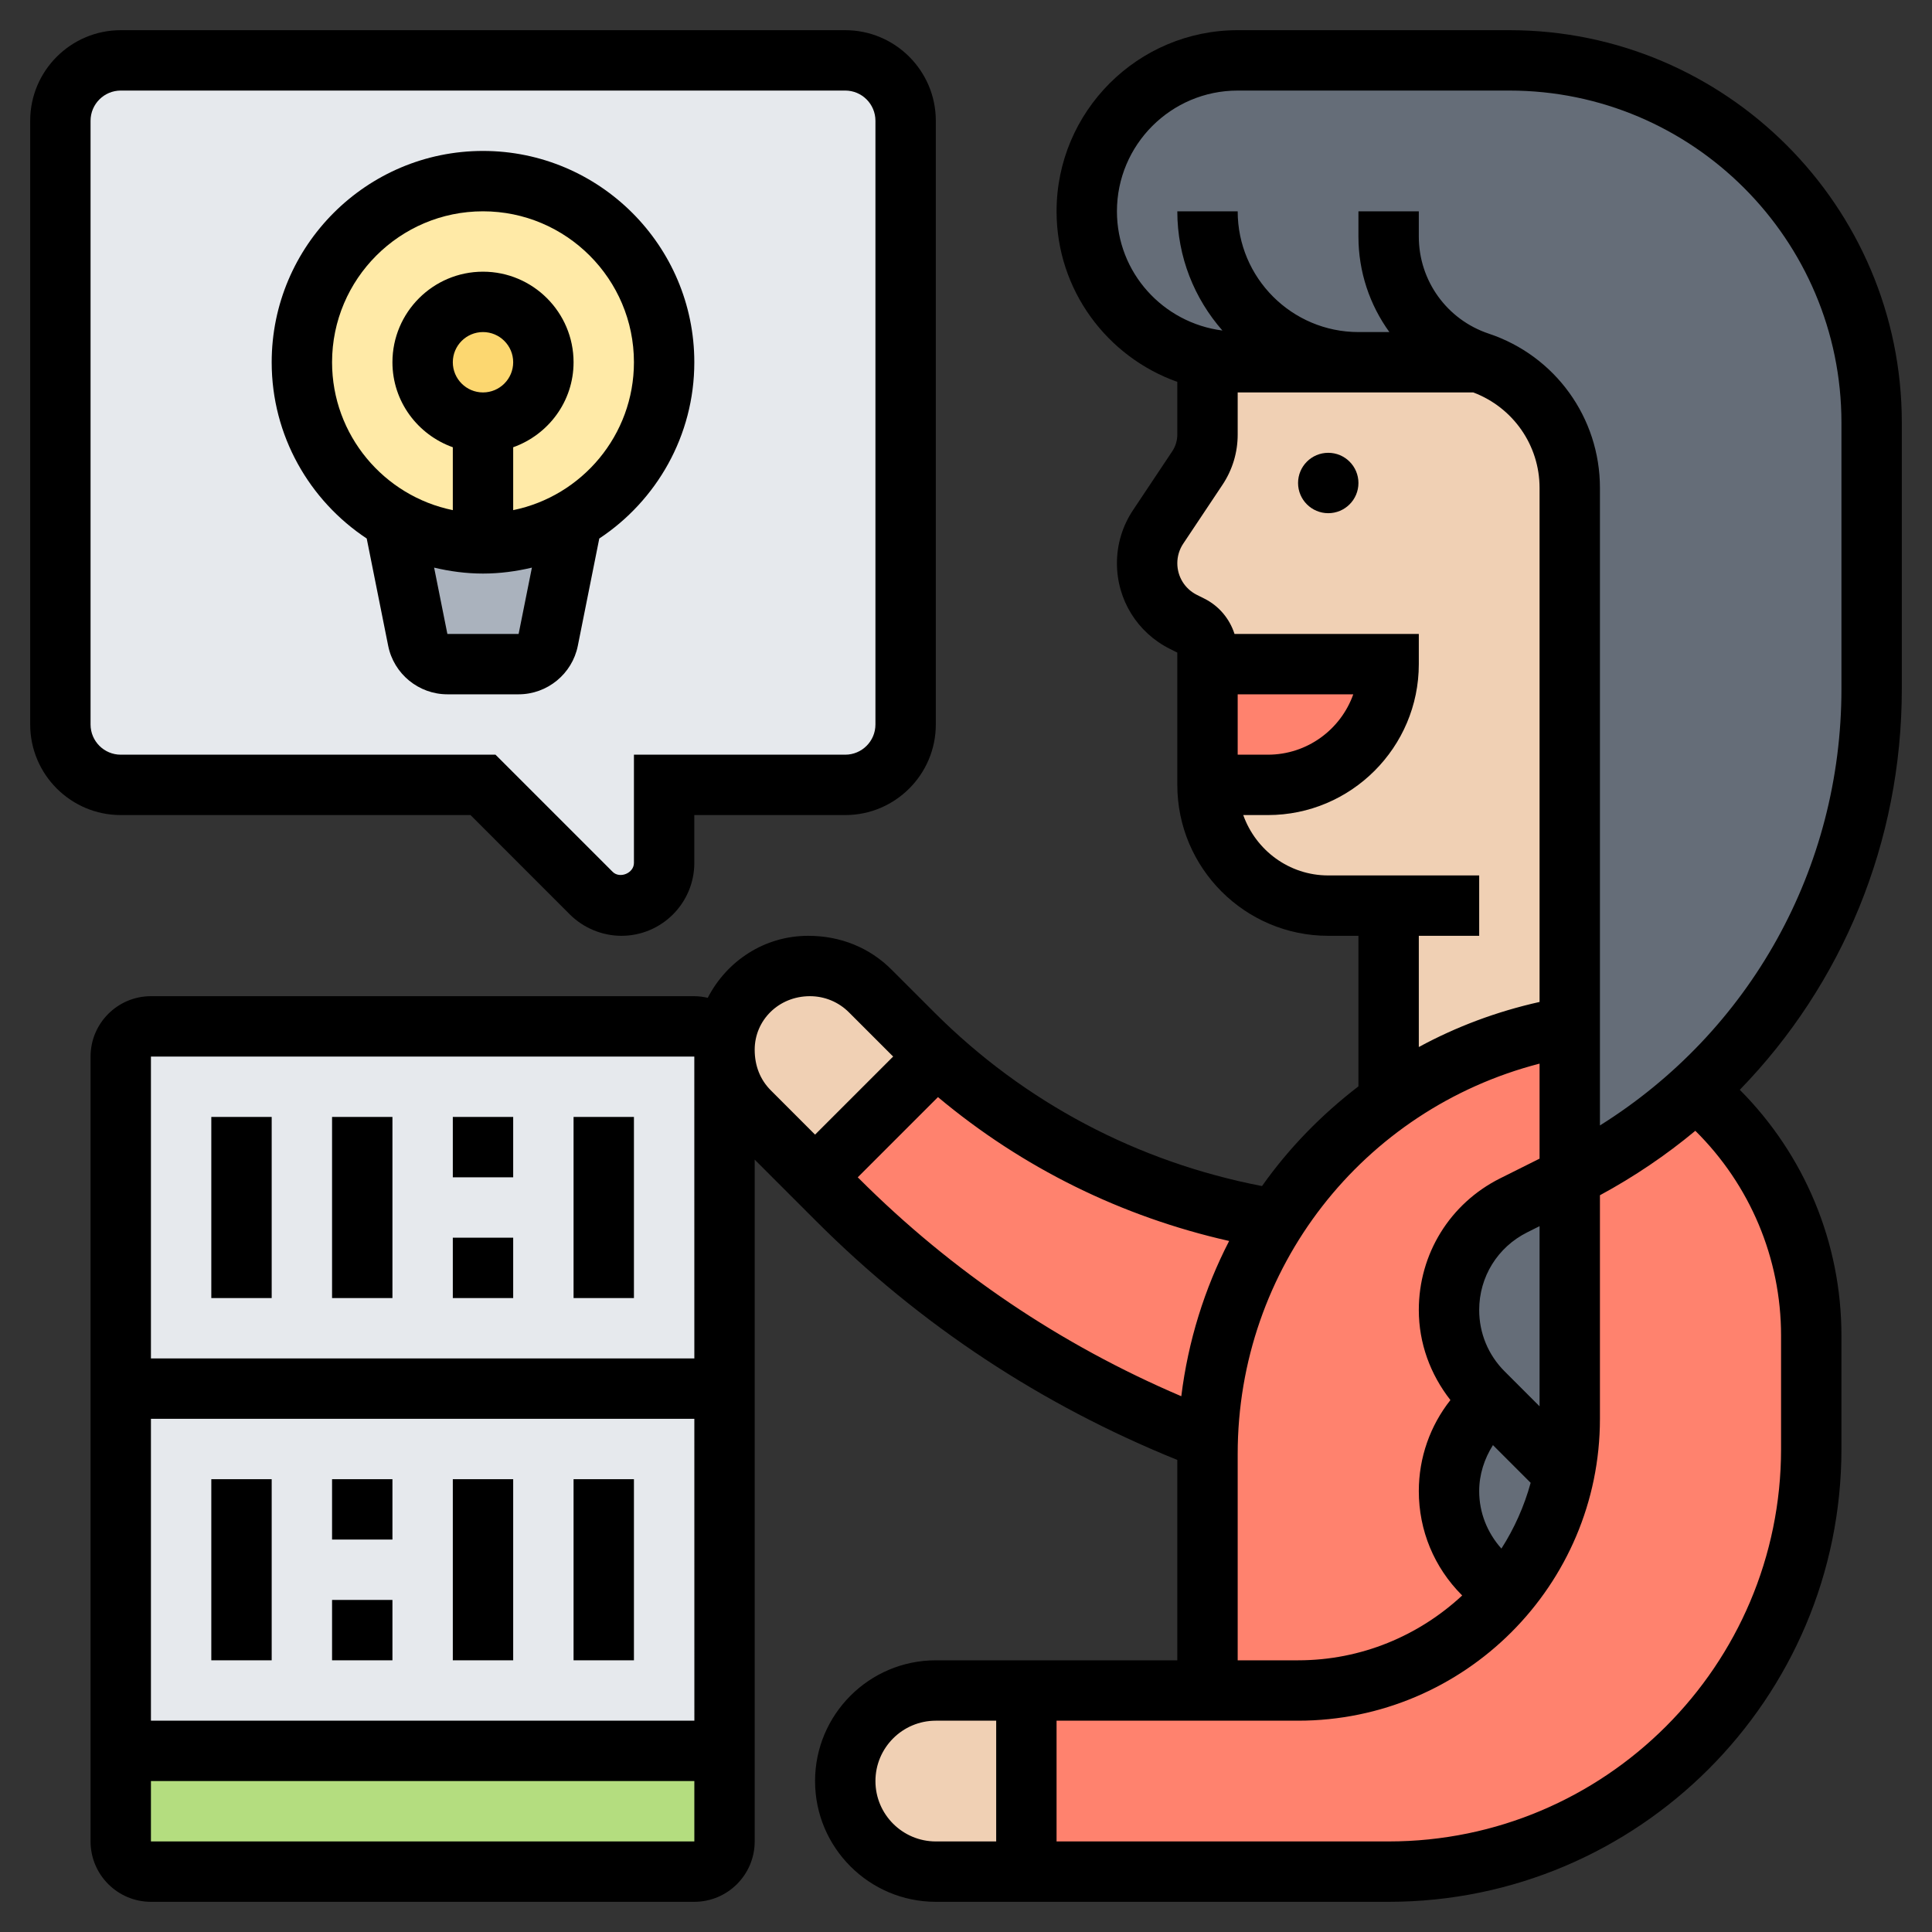 <svg id="_x33_0" enable-background="new 0 0 64 64" height="512" viewBox="0 0 64 64" width="512" xmlns="http://www.w3.org/2000/svg"><rect x="0" y="0" width="64" height="64" fill="#333333" stroke="none"/><g><g><g><path d="m49 12h-4-4c-.34 0-.68-.03-1-.1-2.28-.46-4-2.48-4-4.9 0-1.38.56-2.63 1.46-3.54.91-.9 2.16-1.46 3.54-1.46h9c6.63 0 12 5.37 12 12v8.82c0 5.12-2.16 9.92-5.82 13.29-1.23 1.14-2.64 2.12-4.18 2.89v-5-17.84c0-.94-.3-1.84-.83-2.56-.53-.73-1.27-1.3-2.17-1.6z" fill="#656d78"/></g><g><path d="m51.82 48.82-2.41-2.41-.28-.28c-.72-.72-1.13-1.71-1.13-2.74 0-1.46.83-2.8 2.14-3.46l1.86-.93v8c0 .62-.06 1.23-.18 1.82z" fill="#656d78"/></g><g><path d="m49.41 46.41 2.41 2.41c-.32 1.52-1.01 2.89-1.98 4.02l-.71-.71c-.72-.72-1.13-1.71-1.13-2.74 0-1.17.53-2.26 1.41-2.98z" fill="#656d78"/></g><g><path d="m52 34v5l-1.86.93c-1.31.66-2.14 2-2.14 3.46 0 1.03.41 2.02 1.13 2.74l.28.28c-.88.72-1.41 1.81-1.41 2.98 0 1.03.41 2.02 1.13 2.74l.71.71c-1.65 1.94-4.1 3.16-6.84 3.16h-3v-7.83c0-.16 0-.31.01-.47.08-2.66.9-5.17 2.27-7.3.98-1.52 2.24-2.85 3.72-3.91 1.74-1.25 3.77-2.12 6-2.49z" fill="#ff826e"/></g><g><path d="m60 44.25v3.75c0 7.73-6.27 14-14 14h-12v-6h6 3c2.74 0 5.19-1.22 6.84-3.16.97-1.13 1.66-2.5 1.98-4.02.12-.59.18-1.2.18-1.82v-8c1.54-.77 2.95-1.75 4.18-2.89 2.36 1.96 3.82 4.91 3.82 8.14z" fill="#ff826e"/></g><g><path d="m42.28 40.4c-1.37 2.13-2.19 4.64-2.27 7.3-4.56-1.75-8.75-4.44-12.26-7.95l-.75-.75 4.02-4.02c3.15 2.86 7.06 4.75 11.26 5.42z" fill="#ff826e"/></g><g><path d="m30 4v20c0 1.1-.9 2-2 2h-6v2.59c0 .78-.63 1.41-1.41 1.41-.38 0-.74-.15-1-.41l-3.59-3.59h-12c-1.1 0-2-.9-2-2v-20c0-1.1.9-2 2-2h24c1.1 0 2 .9 2 2z" fill="#e6e9ed"/></g><g><path d="m18.96 17.22-.8 3.98c-.09.46-.5.8-.98.8h-2.36c-.48 0-.89-.34-.98-.8l-.8-3.98c.87.5 1.88.78 2.96.78s2.09-.28 2.96-.78z" fill="#aab2bd"/></g><g><path d="m16 18c-1.08 0-2.09-.28-2.96-.78-1.81-1.03-3.04-2.99-3.04-5.22 0-3.31 2.69-6 6-6s6 2.69 6 6c0 2.23-1.23 4.19-3.04 5.22-.87.5-1.88.78-2.96.78z" fill="#ffeaa7"/></g><g><circle cx="16" cy="12" fill="#fcd770" r="2"/></g><g><path d="m24 58v3c0 .55-.45 1-1 1h-18c-.55 0-1-.45-1-1v-3z" fill="#b4dd7f"/></g><g><path d="m23 34h-18c-.55 0-1 .45-1 1v23h20v-23c0-.55-.45-1-1-1z" fill="#e6e9ed"/></g><g><path d="m34 56v6h-3c-.83 0-1.58-.34-2.12-.88s-.88-1.29-.88-2.12c0-1.66 1.34-3 3-3z" fill="#f0d0b4"/></g><g><path d="m31.02 34.98-4.02 4.02-2.17-2.17c-.53-.53-.83-1.25-.83-2v-.06c0-1.53 1.24-2.77 2.77-2.77h.06c.75 0 1.47.3 2 .83l1.42 1.42c.25.25.51.5.77.73z" fill="#f0d0b4"/></g><g><path d="m52 16.16v17.84c-2.23.37-4.26 1.24-6 2.49v-6.49h-2c-2.21 0-4-1.79-4-4h2c2.21 0 4-1.79 4-4h-6v-.38c0-.38-.21-.73-.55-.9l-.25-.12c-.74-.37-1.2-1.12-1.2-1.94 0-.43.13-.85.36-1.21l1.3-1.95c.22-.32.34-.71.34-1.11v-2.49c.32.07.66.1 1 .1h4 4c.9.3 1.64.87 2.17 1.6.53.72.83 1.62.83 2.56z" fill="#f0d0b4"/></g><g><path d="m40 22h6c0 2.21-1.79 4-4 4h-2z" fill="#ff826e"/></g></g><g><circle cx="44" cy="16" r="1"/><path d="m63 22.819v-8.819c0-7.168-5.832-13-13-13h-9c-3.309 0-6 2.691-6 6 0 2.607 1.673 4.824 4 5.65v1.745c0 .198-.058.39-.168.555l-1.299 1.949c-.349.522-.533 1.13-.533 1.758 0 1.209.672 2.297 1.754 2.838l.246.123v4.382c0 2.757 2.243 5 5 5h1v4.987c-1.225.94-2.307 2.047-3.194 3.303-4.126-.797-7.871-2.769-10.854-5.752l-1.417-1.417c-.723-.723-1.684-1.121-2.762-1.121-1.45 0-2.697.832-3.328 2.054-.144-.033-.292-.054-.445-.054h-18c-1.103 0-2 .897-2 2v26c0 1.103.897 2 2 2h18c1.103 0 2-.897 2-2v-22.586l2.042 2.042c3.439 3.439 7.463 6.089 11.958 7.906v6.638h-8c-2.206 0-4 1.794-4 4s1.794 4 4 4h15c8.271 0 15-6.729 15-15v-3.754c0-3.079-1.219-5.987-3.367-8.145 3.397-3.494 5.367-8.208 5.367-13.282zm-26-15.819c0-2.206 1.794-4 4-4h9c6.065 0 11 4.935 11 11v8.819c0 5.954-3.031 11.352-8 14.463v-21.12c0-2.322-1.48-4.376-3.684-5.11-1.385-.463-2.316-1.754-2.316-3.214v-.838h-2v.838c0 1.166.374 2.264 1.025 3.162h-1.025c-2.206 0-4-1.794-4-4h-2c0 1.513.567 2.892 1.494 3.949-1.965-.252-3.494-1.916-3.494-3.949zm12.842 38.428c-.543-.543-.842-1.265-.842-2.033 0-1.096.609-2.081 1.589-2.571l.411-.206v5.968zm-.106 5.871c-.47-.527-.736-1.192-.736-1.904 0-.55.17-1.071.456-1.524l1.249 1.249c-.214.78-.543 1.513-.969 2.179zm-8.736-28.299h3.829c-.413 1.164-1.525 2-2.829 2h-1zm6 8h2v-2h-5c-1.302 0-2.402-.839-2.816-2h.816c2.757 0 5-2.243 5-5v-1h-6.105c-.162-.501-.511-.927-1.001-1.171l-.246-.123c-.399-.2-.648-.602-.648-1.049 0-.231.068-.456.197-.649l1.299-1.948c.33-.495.504-1.07.504-1.665v-1.395h7.805c1.316.497 2.195 1.747 2.195 3.162v17.029c-1.425.318-2.766.823-4 1.493zm-24 4 .001 10h-18.001v-10zm.001 12 .001 10h-18.002v-10zm-18.001 14v-2h18.001v2zm20-26.227c0-.977.795-1.773 1.829-1.773.488 0 .948.19 1.293.535l1.417 1.417c.016.016.034.03.049.046l-2.588 2.588-1.466-1.467c-.345-.345-.534-.802-.534-1.346zm3.414 4.227 2.657-2.657c2.796 2.34 6.079 3.961 9.646 4.766-.815 1.579-1.359 3.313-1.585 5.143-3.997-1.705-7.586-4.122-10.676-7.211zm12.586 9.165c0-6.157 4.14-11.418 10-12.931v3.148l-1.305.652c-1.662.831-2.695 2.502-2.695 4.361 0 1.1.38 2.131 1.047 2.984-.673.851-1.047 1.907-1.047 3.016 0 1.303.507 2.526 1.427 3.447l.01.01c-1.429 1.328-3.337 2.148-5.437 2.148h-2zm-12 10.835c0-1.103.897-2 2-2h2v4h-2c-1.103 0-2-.897-2-2zm30-14.754v3.754c0 7.168-5.832 13-13 13h-11v-4h8c5.514 0 10-4.486 10-10v-7.406c1.136-.615 2.193-1.33 3.16-2.135 1.81 1.791 2.84 4.216 2.84 6.787z"/><path d="m15.586 27 3.293 3.294c.45.448 1.072.706 1.707.706 1.331 0 2.414-1.083 2.414-2.414v-1.586h5c1.654 0 3-1.346 3-3v-20c0-1.654-1.346-3-3-3h-24c-1.654 0-3 1.346-3 3v20c0 1.654 1.346 3 3 3zm-12.586-3v-20c0-.552.449-1 1-1h24c.551 0 1 .448 1 1v20c0 .552-.449 1-1 1h-7v3.586c0 .338-.468.532-.707.293l-3.879-3.879h-12.414c-.551 0-1-.448-1-1z"/><path d="m12.148 17.839.711 3.554c.186.931 1.011 1.607 1.961 1.607h2.36c.95 0 1.775-.676 1.961-1.607l.711-3.554c1.894-1.254 3.148-3.402 3.148-5.839 0-3.859-3.14-7-7-7s-7 3.141-7 7c0 2.437 1.254 4.585 3.148 5.839zm5.032 3.161h-2.36l-.439-2.197c.52.124 1.061.197 1.619.197s1.099-.073 1.62-.197zm-2.18-9c0-.552.449-1 1-1s1 .448 1 1-.449 1-1 1-1-.448-1-1zm1-5c2.757 0 5 2.243 5 5 0 2.414-1.721 4.434-4 4.899v-2.083c1.161-.414 2-1.514 2-2.816 0-1.654-1.346-3-3-3s-3 1.346-3 3c0 1.302.839 2.402 2 2.816v2.083c-2.279-.465-4-2.484-4-4.899 0-2.757 2.243-5 5-5z"/><path d="m7 49h2v6h-2z"/><path d="m11 49h2v2h-2z"/><path d="m11 53h2v2h-2z"/><path d="m15 37h2v2h-2z"/><path d="m15 41h2v2h-2z"/><path d="m15 49h2v6h-2z"/><path d="m19 49h2v6h-2z"/><path d="m7 37h2v6h-2z"/><path d="m11 37h2v6h-2z"/><path d="m19 37h2v6h-2z"/></g></g></svg>